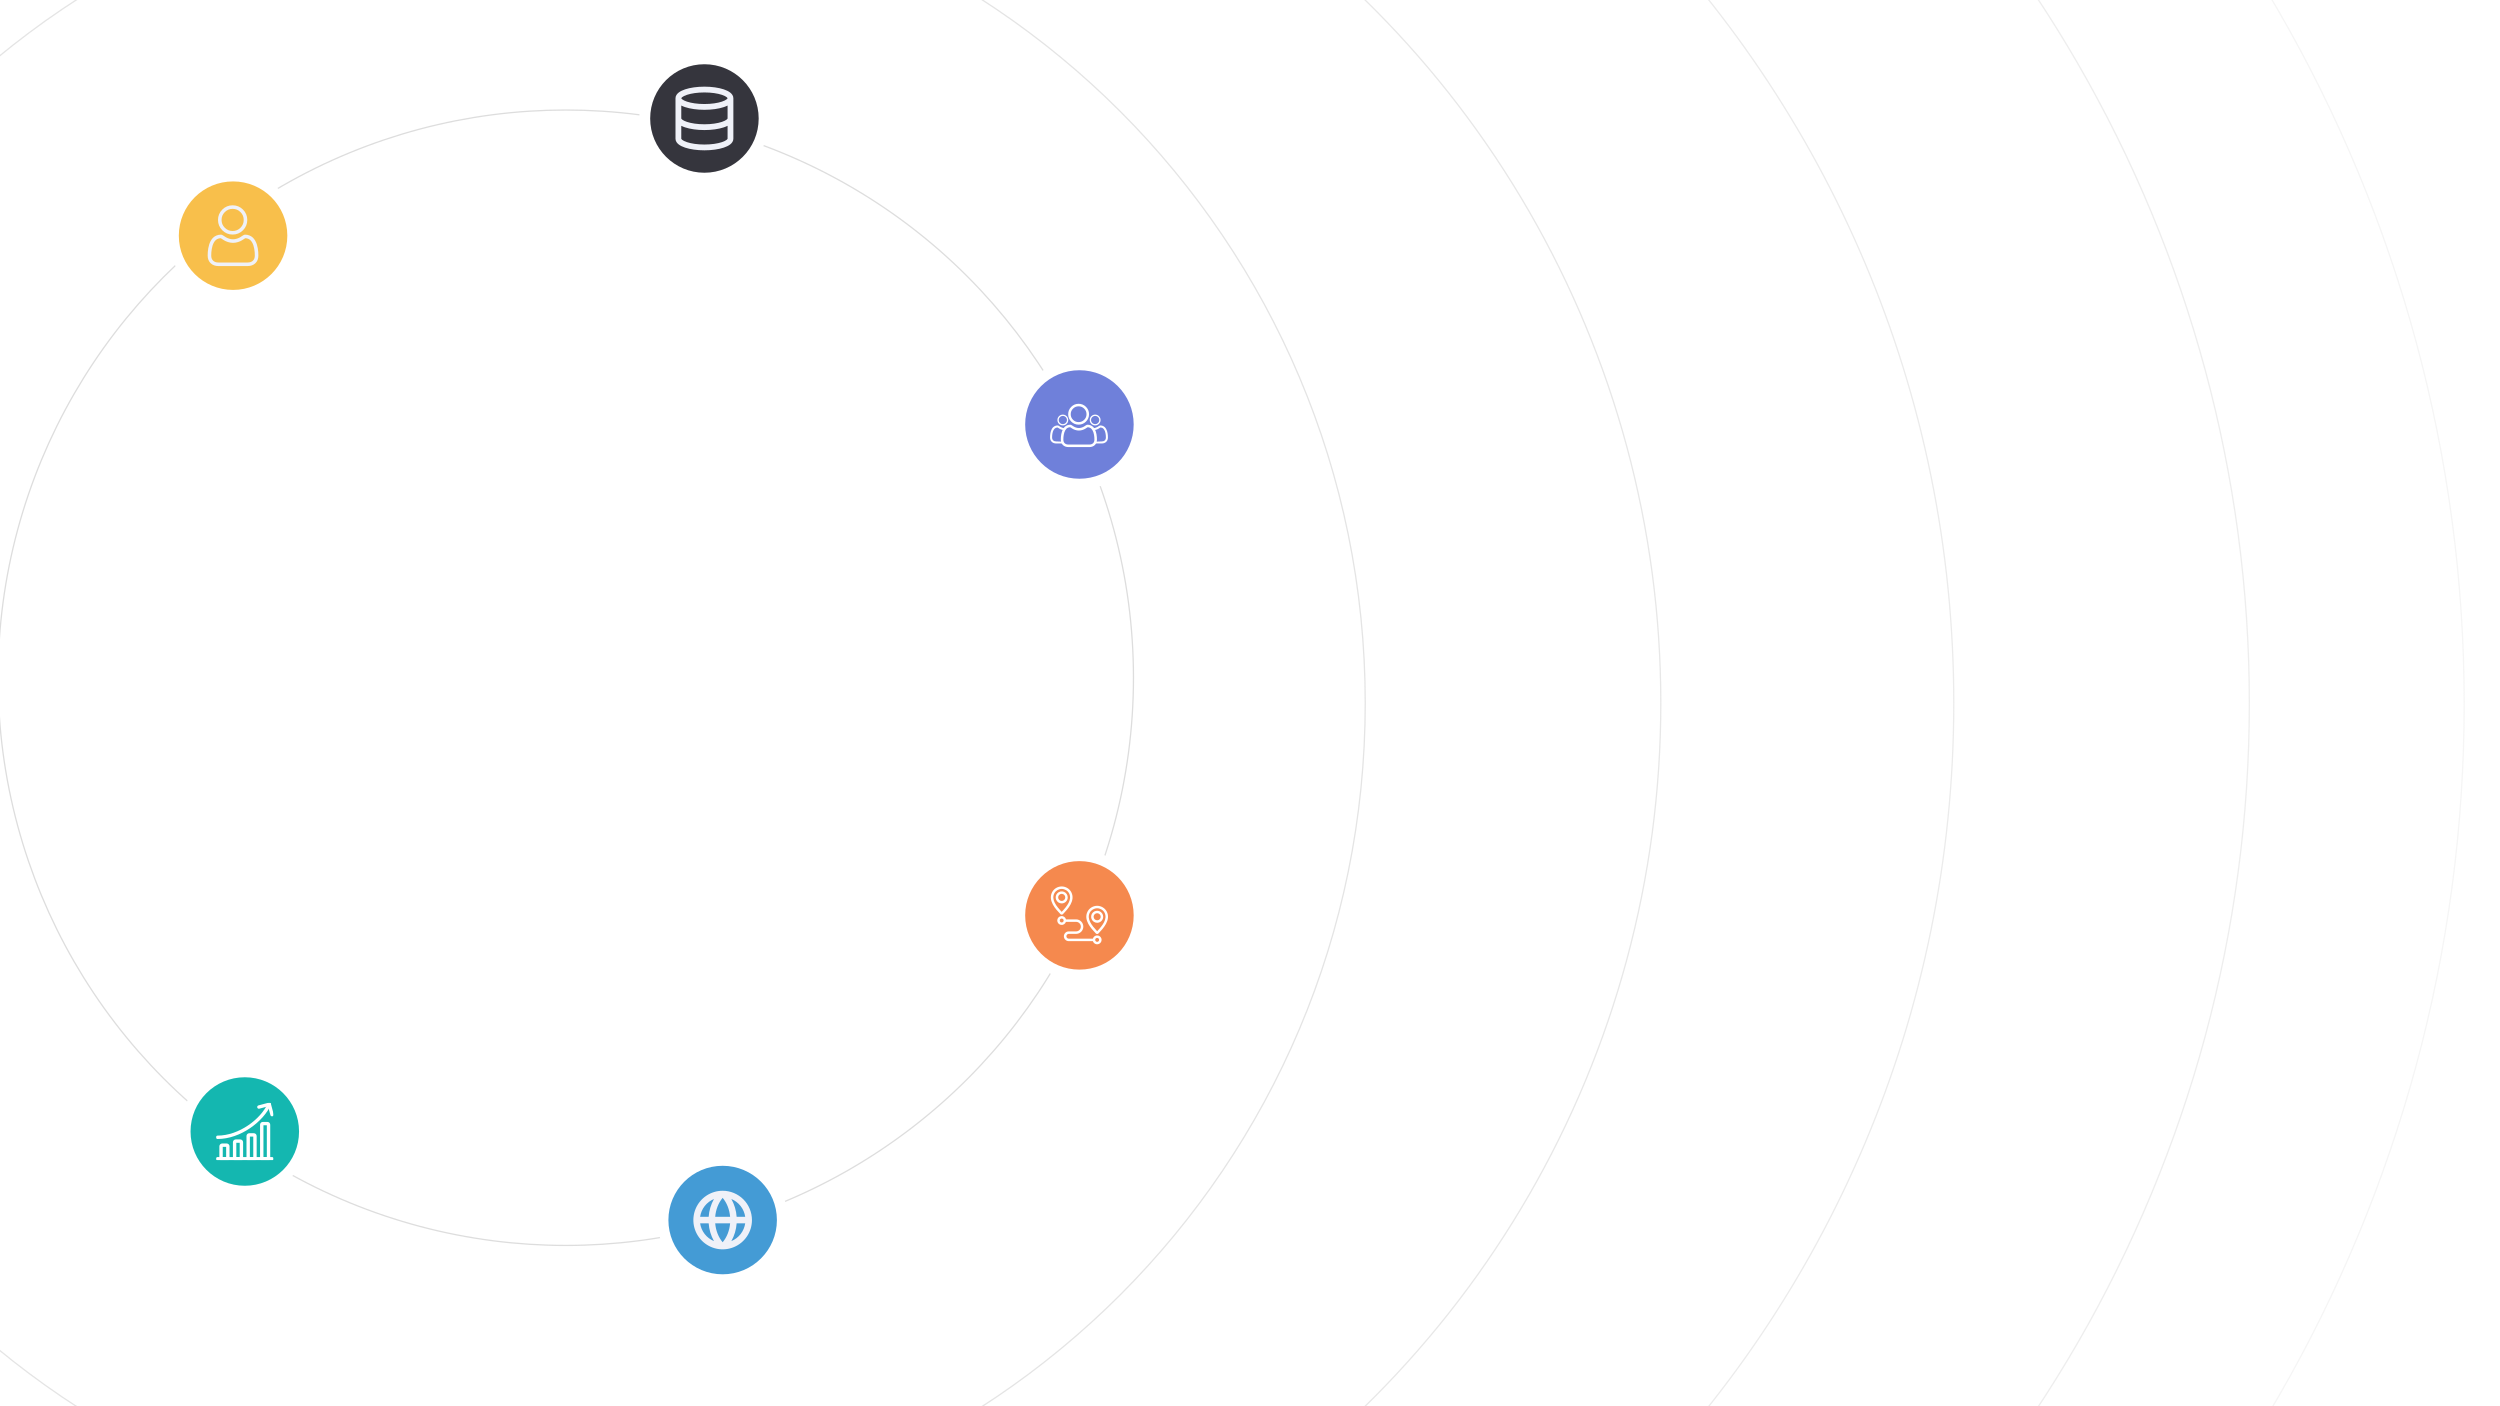 <svg width="1920" height="1080" viewBox="0 0 1920 1080" fill="none" xmlns="http://www.w3.org/2000/svg">
<g clip-path="url(#clip0_3792_2274)">
<rect width="1920" height="1080" fill="white"/>
<circle cx="434.5" cy="520.5" r="436" stroke="#DDDDDD"/>
<path d="M1048.5 540C1048.5 894.843 761.066 1182.5 406.5 1182.5C51.934 1182.5 -235.5 894.843 -235.5 540C-235.5 185.157 51.934 -102.5 406.5 -102.5C761.066 -102.5 1048.5 185.157 1048.5 540Z" stroke="#DDDDDD" stroke-opacity="0.8"/>
<circle cx="520" cy="540" r="755.5" stroke="#DDDDDD" stroke-opacity="0.7"/>
<path d="M1500.5 540C1500.5 1019.66 1111.88 1408.5 632.5 1408.5C153.117 1408.5 -235.5 1019.66 -235.5 540C-235.5 60.34 153.117 -328.5 632.5 -328.5C1111.88 -328.5 1500.5 60.34 1500.5 540Z" stroke="#DDDDDD" stroke-opacity="0.6"/>
<circle cx="746" cy="540" r="981.5" stroke="#DDDDDD" stroke-opacity="0.5"/>
<circle cx="828.5" cy="540.5" r="1064" stroke="#DDDDDD" stroke-opacity="0.3"/>
<g filter="url(#filter0_d_3792_2274)">
<circle cx="188" cy="869" r="50" fill="white"/>
<circle cx="188" cy="869" r="41.667" fill="#14B7B0"/>
<g clip-path="url(#clip1_3792_2274)">
<mask id="mask0_3792_2274" style="mask-type:luminance" maskUnits="userSpaceOnUse" x="165" y="846" width="46" height="46">
<path d="M165.778 846.778H210.222V891.222H165.778V846.778Z" fill="white"/>
</mask>
<g mask="url(#mask0_3792_2274)">
<path d="M167.079 889.92H208.919" stroke="white" stroke-width="2.604" stroke-miterlimit="10" stroke-linecap="round" stroke-linejoin="round"/>
<path d="M174.111 879.503H170.639C170.159 879.503 169.771 879.892 169.771 880.372V889.92H174.979V880.372C174.979 879.892 174.59 879.503 174.111 879.503Z" stroke="white" stroke-width="2.604" stroke-miterlimit="10" stroke-linecap="round" stroke-linejoin="round"/>
<path d="M184.527 876.378H181.055C180.576 876.378 180.187 876.767 180.187 877.247V889.92H185.395V877.247C185.395 876.767 185.007 876.378 184.527 876.378Z" stroke="white" stroke-width="2.604" stroke-miterlimit="10" stroke-linecap="round" stroke-linejoin="round"/>
<path d="M194.944 871.604H191.472C190.992 871.604 190.604 871.993 190.604 872.472V889.92H195.812V872.472C195.812 871.993 195.423 871.604 194.944 871.604Z" stroke="white" stroke-width="2.604" stroke-miterlimit="10" stroke-linecap="round" stroke-linejoin="round"/>
<path d="M205.361 862.924H201.889C201.409 862.924 201.021 863.312 201.021 863.792V889.92H206.229V863.792C206.229 863.312 205.84 862.924 205.361 862.924Z" stroke="white" stroke-width="2.604" stroke-miterlimit="10" stroke-linecap="round" stroke-linejoin="round"/>
<path d="M167.08 873.453C184.182 873.453 201.285 860.378 206.788 848.08" stroke="white" stroke-width="2.604" stroke-miterlimit="10" stroke-linecap="round" stroke-linejoin="round"/>
<path d="M198.83 850.212L206.787 848.079L208.92 856.037" stroke="white" stroke-width="2.604" stroke-miterlimit="10" stroke-linecap="round" stroke-linejoin="round"/>
</g>
</g>
</g>
<g filter="url(#filter1_d_3792_2274)">
<circle cx="179" cy="181" r="50" fill="white"/>
<circle cx="179" cy="181" r="41.667" fill="#F8BF4B"/>
</g>
<g clip-path="url(#clip2_3792_2274)">
<path d="M178.667 180.146C181.756 180.146 184.429 179.039 186.615 176.853C188.799 174.668 189.907 171.995 189.907 168.906C189.907 165.818 188.8 163.145 186.614 160.959C184.429 158.774 181.755 157.667 178.667 157.667C175.579 157.667 172.905 158.774 170.72 160.959C168.535 163.144 167.427 165.818 167.427 168.906C167.427 171.995 168.535 174.668 170.72 176.854C172.906 179.038 175.58 180.146 178.667 180.146ZM172.654 162.893C174.331 161.216 176.298 160.401 178.667 160.401C181.037 160.401 183.004 161.216 184.681 162.893C186.357 164.57 187.173 166.537 187.173 168.906C187.173 171.276 186.357 173.243 184.681 174.92C183.004 176.596 181.037 177.411 178.667 177.411C176.298 177.411 174.332 176.596 172.654 174.92C170.977 173.243 170.162 171.276 170.162 168.906C170.162 166.537 170.977 164.57 172.654 162.893Z" fill="#EFF1F8"/>
<path d="M198.334 193.551C198.271 192.642 198.144 191.65 197.956 190.602C197.767 189.547 197.523 188.549 197.231 187.638C196.929 186.695 196.519 185.764 196.012 184.873C195.486 183.947 194.868 183.141 194.174 182.478C193.449 181.784 192.561 181.226 191.534 180.819C190.511 180.414 189.377 180.209 188.164 180.209C187.688 180.209 187.227 180.404 186.337 180.984C185.79 181.341 185.149 181.754 184.434 182.21C183.823 182.6 182.995 182.965 181.972 183.295C180.974 183.618 179.961 183.782 178.96 183.782C177.961 183.782 176.947 183.618 175.949 183.295C174.927 182.965 174.098 182.6 173.488 182.211C172.78 181.758 172.139 181.345 171.583 180.983C170.694 180.404 170.233 180.208 169.757 180.208C168.544 180.208 167.41 180.414 166.387 180.819C165.361 181.225 164.473 181.783 163.747 182.478C163.053 183.142 162.435 183.947 161.91 184.873C161.403 185.764 160.993 186.695 160.691 187.638C160.399 188.55 160.155 189.547 159.966 190.602C159.778 191.648 159.651 192.641 159.588 193.552C159.526 194.443 159.495 195.371 159.495 196.308C159.495 198.744 160.269 200.716 161.796 202.17C163.304 203.606 165.299 204.333 167.727 204.333H190.197C192.623 204.333 194.618 203.606 196.127 202.17C197.654 200.717 198.429 198.744 198.429 196.307C198.428 195.367 198.397 194.44 198.334 193.551ZM194.241 200.189C193.245 201.137 191.922 201.599 190.196 201.599H167.727C166.001 201.599 164.678 201.137 163.682 200.189C162.704 199.259 162.229 197.989 162.229 196.308C162.229 195.433 162.258 194.57 162.316 193.741C162.372 192.928 162.487 192.035 162.658 191.085C162.826 190.148 163.04 189.268 163.295 188.472C163.54 187.708 163.874 186.952 164.287 186.223C164.682 185.529 165.136 184.933 165.638 184.454C166.107 184.005 166.698 183.637 167.394 183.362C168.038 183.107 168.762 182.967 169.548 182.946C169.643 182.997 169.814 183.094 170.09 183.274C170.652 183.641 171.3 184.059 172.017 184.516C172.824 185.031 173.865 185.496 175.108 185.897C176.378 186.308 177.674 186.517 178.961 186.517C180.247 186.517 181.543 186.308 182.813 185.898C184.057 185.496 185.097 185.031 185.906 184.515C186.639 184.047 187.269 183.641 187.831 183.274C188.107 183.095 188.278 182.997 188.374 182.946C189.16 182.967 189.884 183.107 190.528 183.362C191.224 183.637 191.815 184.005 192.284 184.454C192.785 184.933 193.24 185.529 193.634 186.224C194.048 186.952 194.382 187.708 194.627 188.471C194.882 189.269 195.097 190.148 195.265 191.085C195.435 192.036 195.55 192.93 195.606 193.741V193.742C195.664 194.568 195.694 195.431 195.694 196.308C195.694 197.989 195.219 199.259 194.241 200.189Z" fill="#EFF1F8"/>
</g>
<g filter="url(#filter2_d_3792_2274)">
<circle cx="829" cy="326" r="50" fill="white"/>
<circle cx="829" cy="326" r="41.667" fill="#6F80DA"/>
</g>
<g filter="url(#filter3_d_3792_2274)">
<circle cx="541" cy="91" r="50" fill="white"/>
<circle cx="541" cy="91" r="41.667" fill="#35353D"/>
</g>
<path d="M523.222 75.444C523.222 75.44 523.215 75.402 523.3 75.264C523.395 75.109 523.589 74.878 523.946 74.596C524.68 74.018 525.88 73.398 527.56 72.84C530.898 71.724 535.649 71 541 71C546.351 71 551.102 71.727 554.44 72.838C556.12 73.398 557.32 74.016 558.053 74.593C558.413 74.878 558.604 75.109 558.698 75.264C558.786 75.404 558.778 75.442 558.778 75.444C558.778 75.451 558.784 75.489 558.7 75.624C558.604 75.78 558.411 76.011 558.053 76.293C557.32 76.871 556.12 77.491 554.44 78.049C551.102 79.164 546.351 79.889 541 79.889C535.649 79.889 530.898 79.162 527.56 78.051C525.88 77.491 524.68 76.873 523.946 76.296C523.695 76.11 523.477 75.883 523.302 75.624C523.215 75.491 523.222 75.451 523.222 75.444ZM558.778 81.06V91C558.778 91.002 558.778 91.013 558.771 91.033C558.753 91.085 558.73 91.134 558.7 91.18C558.604 91.335 558.411 91.567 558.053 91.849C557.32 92.427 556.12 93.047 554.44 93.604C551.102 94.718 546.351 95.444 541 95.444C535.649 95.444 530.898 94.718 527.56 93.607C525.88 93.047 524.68 92.429 523.946 91.851C523.695 91.666 523.477 91.439 523.302 91.18C523.272 91.134 523.247 91.085 523.229 91.033C523.225 91.023 523.223 91.011 523.222 91V81.06C524.168 81.534 525.149 81.938 526.155 82.267C530.055 83.567 535.304 84.333 541 84.333C546.695 84.333 551.944 83.567 555.844 82.267C556.851 81.938 557.831 81.535 558.778 81.06ZM558.778 96.615V106.556L558.771 106.589C558.753 106.641 558.73 106.69 558.7 106.736C558.604 106.891 558.411 107.122 558.053 107.404C557.32 107.982 556.12 108.602 554.44 109.16C551.102 110.273 546.351 111 541 111C535.649 111 530.898 110.273 527.56 109.162C525.88 108.602 524.68 107.984 523.946 107.407C523.695 107.221 523.477 106.994 523.302 106.736C523.272 106.69 523.247 106.641 523.229 106.589L523.222 106.556V96.615C524.168 97.091 525.149 97.494 526.155 97.822C530.055 99.122 535.304 99.889 541 99.889C546.695 99.889 551.944 99.122 555.844 97.822C556.851 97.494 557.831 97.091 558.778 96.615ZM518.778 106.556C518.778 108.449 519.931 109.898 521.195 110.896C522.486 111.913 524.218 112.731 526.155 113.378C530.055 114.678 535.304 115.444 541 115.444C546.695 115.444 551.944 114.678 555.844 113.378C557.784 112.733 559.513 111.911 560.804 110.896C562.071 109.898 563.222 108.449 563.222 106.556V75.444C563.222 73.551 562.069 72.102 560.804 71.104C559.513 70.087 557.782 69.269 555.844 68.622C551.944 67.322 546.695 66.555 541 66.555C535.304 66.555 530.055 67.322 526.155 68.622C524.215 69.267 522.486 70.089 521.195 71.104C519.929 72.102 518.778 73.551 518.778 75.444V106.556Z" fill="#EFF1F8"/>
<g filter="url(#filter4_d_3792_2274)">
<circle cx="829" cy="703" r="50" fill="white"/>
<circle cx="829" cy="703" r="41.667" fill="#F5894E"/>
</g>
<g clip-path="url(#clip3_3792_2274)">
<path d="M814.323 701.961C814.447 702.083 814.817 702.447 815.379 702.447H815.395C815.956 702.447 816.327 702.083 816.45 701.961L816.472 701.939C819.866 698.372 826.184 691.732 822.716 685.133L822.712 685.126C821.3 682.491 818.499 680.825 815.401 680.778H815.387H815.372C812.275 680.825 809.473 682.491 808.057 685.133C804.589 691.732 810.907 698.372 814.301 701.939L814.323 701.961ZM809.744 686.028C810.827 684.008 812.988 682.729 815.387 682.688C817.784 682.729 819.944 684.007 821.027 686.024C823.574 690.877 819.528 695.923 815.387 700.308C811.245 695.922 807.197 690.875 809.744 686.028Z" fill="white"/>
<path d="M820.014 689.204C820.014 688.289 819.743 687.394 819.235 686.633C818.726 685.872 818.003 685.279 817.158 684.929C816.312 684.579 815.382 684.487 814.484 684.666C813.587 684.844 812.762 685.285 812.115 685.932C811.468 686.579 811.027 687.404 810.849 688.301C810.67 689.199 810.762 690.129 811.112 690.975C811.462 691.82 812.055 692.543 812.816 693.052C813.577 693.56 814.472 693.831 815.387 693.831C816.614 693.83 817.79 693.342 818.658 692.474C819.525 691.607 820.013 690.431 820.014 689.204ZM812.669 689.204C812.669 688.666 812.829 688.141 813.127 687.694C813.426 687.247 813.851 686.899 814.347 686.693C814.844 686.487 815.39 686.434 815.917 686.538C816.445 686.643 816.929 686.902 817.309 687.282C817.689 687.662 817.948 688.147 818.053 688.674C818.157 689.201 818.104 689.747 817.898 690.244C817.692 690.741 817.344 691.165 816.897 691.464C816.45 691.762 815.925 691.922 815.387 691.922C814.667 691.921 813.976 691.634 813.466 691.125C812.957 690.615 812.67 689.924 812.669 689.204Z" fill="white"/>
<path d="M841.55 716.828C841.674 716.95 842.044 717.314 842.606 717.314H842.622C843.183 717.314 843.554 716.95 843.677 716.828L843.699 716.806C847.093 713.238 853.411 706.598 849.943 699.999L849.939 699.992C848.527 697.358 845.726 695.692 842.628 695.645H842.614H842.599C839.502 695.692 836.7 697.358 835.285 699.999C831.816 706.598 838.134 713.238 841.529 716.806L841.55 716.828ZM836.971 700.895C838.054 698.875 840.215 697.596 842.614 697.555C845.011 697.596 847.171 698.874 848.254 700.891C850.801 705.744 846.755 710.79 842.614 715.175C838.472 710.789 834.424 705.742 836.971 700.895Z" fill="white"/>
<path d="M847.241 704.072C847.241 703.156 846.97 702.262 846.461 701.501C845.953 700.74 845.23 700.147 844.384 699.796C843.539 699.446 842.609 699.355 841.711 699.533C840.813 699.712 839.989 700.152 839.342 700.8C838.694 701.447 838.254 702.271 838.075 703.169C837.897 704.067 837.988 704.997 838.339 705.842C838.689 706.688 839.282 707.411 840.043 707.919C840.804 708.428 841.699 708.699 842.614 708.699C843.841 708.698 845.017 708.21 845.884 707.342C846.752 706.475 847.24 705.298 847.241 704.072ZM839.896 704.072C839.896 703.534 840.055 703.009 840.354 702.562C840.653 702.115 841.077 701.766 841.574 701.561C842.07 701.355 842.617 701.301 843.144 701.406C843.671 701.511 844.155 701.77 844.535 702.15C844.916 702.53 845.174 703.014 845.279 703.541C845.384 704.069 845.33 704.615 845.125 705.112C844.919 705.608 844.571 706.033 844.124 706.331C843.677 706.63 843.151 706.789 842.614 706.789C841.893 706.788 841.202 706.502 840.693 705.992C840.183 705.483 839.897 704.792 839.896 704.072Z" fill="white"/>
<path d="M845.763 720.512C845.493 719.857 845.024 719.302 844.424 718.925C843.823 718.549 843.12 718.369 842.412 718.411C841.704 718.453 841.027 718.715 840.475 719.161C839.924 719.606 839.525 720.213 839.334 720.896H820.804C820.319 720.893 819.855 720.697 819.513 720.353C819.171 720.009 818.979 719.543 818.979 719.058C818.979 718.572 819.171 718.107 819.513 717.762C819.855 717.418 820.319 717.223 820.804 717.219H826.412C827.89 717.219 829.307 716.632 830.351 715.588C831.396 714.543 831.983 713.126 831.983 711.648C831.983 710.171 831.396 708.753 830.351 707.709C829.307 706.664 827.89 706.077 826.412 706.077H818.681C818.473 705.282 817.985 704.589 817.306 704.125C816.628 703.662 815.806 703.458 814.989 703.552C814.173 703.646 813.418 704.031 812.863 704.637C812.308 705.242 811.99 706.028 811.968 706.849C811.946 707.671 812.22 708.472 812.741 709.107C813.263 709.743 813.995 710.168 814.805 710.307C815.615 710.445 816.448 710.286 817.15 709.86C817.852 709.434 818.377 708.769 818.629 707.987H826.412C826.894 707.984 827.372 708.077 827.819 708.26C828.265 708.443 828.671 708.712 829.013 709.053C829.355 709.393 829.626 709.797 829.811 710.243C829.996 710.688 830.092 711.166 830.092 711.648C830.092 712.131 829.996 712.608 829.811 713.054C829.626 713.499 829.355 713.903 829.013 714.244C828.671 714.584 828.265 714.853 827.819 715.036C827.372 715.219 826.894 715.312 826.412 715.31H820.804C819.81 715.31 818.857 715.705 818.154 716.407C817.451 717.11 817.057 718.064 817.057 719.058C817.057 720.052 817.451 721.005 818.154 721.708C818.857 722.411 819.81 722.805 820.804 722.805H839.354C839.386 722.909 839.422 723.012 839.464 723.114C839.812 723.945 840.475 724.605 841.307 724.949C842.14 725.293 843.076 725.293 843.908 724.949C844.741 724.605 845.404 723.945 845.752 723.113C846.099 722.282 846.103 721.347 845.763 720.512V720.512ZM815.959 708.33C815.685 708.443 815.384 708.473 815.093 708.414C814.803 708.356 814.536 708.214 814.327 708.004C814.117 707.794 813.975 707.527 813.918 707.237C813.86 706.946 813.89 706.645 814.004 706.371C814.117 706.098 814.309 705.864 814.556 705.699C814.802 705.535 815.092 705.448 815.388 705.448C815.685 705.448 815.974 705.536 816.22 705.701C816.466 705.866 816.658 706.1 816.771 706.374C816.922 706.741 816.922 707.153 816.769 707.52C816.617 707.887 816.326 708.178 815.959 708.33ZM843.185 723.198C842.911 723.311 842.61 723.34 842.32 723.282C842.029 723.224 841.763 723.081 841.553 722.871C841.344 722.661 841.202 722.394 841.144 722.104C841.087 721.813 841.117 721.512 841.23 721.239C841.344 720.965 841.536 720.731 841.783 720.567C842.029 720.403 842.319 720.315 842.615 720.315C842.911 720.316 843.201 720.404 843.447 720.569C843.693 720.734 843.885 720.968 843.998 721.241C844.074 721.423 844.114 721.618 844.114 721.815C844.115 722.012 844.076 722.207 844 722.389C843.925 722.571 843.814 722.736 843.674 722.875C843.534 723.014 843.368 723.123 843.185 723.198Z" fill="white"/>
</g>
<g filter="url(#filter5_d_3792_2274)">
<circle cx="555" cy="937" r="50" fill="white"/>
<circle cx="555" cy="937" r="41.667" fill="#449BD5"/>
</g>
<path d="M555 914.5C550.55 914.5 546.2 915.82 542.5 918.292C538.8 920.764 535.916 924.278 534.213 928.39C532.51 932.501 532.064 937.025 532.932 941.39C533.801 945.754 535.943 949.763 539.09 952.91C542.237 956.057 546.246 958.199 550.61 959.068C554.975 959.936 559.499 959.49 563.61 957.787C567.722 956.084 571.236 953.2 573.708 949.5C576.18 945.8 577.5 941.45 577.5 937C577.493 931.035 575.121 925.316 570.903 921.097C566.684 916.879 560.965 914.507 555 914.5ZM572.319 934.5H565.742C565.419 929.697 564.031 925.026 561.677 920.827C564.482 921.99 566.938 923.862 568.803 926.259C570.668 928.655 571.88 931.495 572.319 934.5ZM549.273 939.5H560.731C560.263 945.06 558.231 950.221 555.004 954.052C551.763 950.221 549.742 945.06 549.273 939.5ZM549.273 934.5C549.742 928.94 551.763 923.779 555 919.948C558.238 923.779 560.258 928.94 560.727 934.5H549.273ZM548.333 920.827C545.976 925.025 544.584 929.696 544.258 934.5H537.681C538.121 931.494 539.334 928.653 541.201 926.257C543.069 923.86 545.526 921.989 548.333 920.827ZM537.681 939.5H544.258C544.584 944.304 545.976 948.975 548.333 953.173C545.526 952.011 543.069 950.14 541.201 947.743C539.334 945.347 538.121 942.506 537.681 939.5ZM561.677 953.173C564.031 948.974 565.419 944.303 565.742 939.5H572.319C571.88 942.505 570.668 945.345 568.803 947.741C566.938 950.138 564.482 952.01 561.677 953.173Z" fill="#EFF1F8"/>
<path d="M828.374 326.127C830.574 326.127 832.479 325.338 834.036 323.78C835.593 322.224 836.382 320.319 836.382 318.118C836.382 315.918 835.593 314.013 834.036 312.456C832.479 310.9 830.574 310.11 828.374 310.11C826.173 310.11 824.268 310.9 822.711 312.456C821.155 314.013 820.365 315.918 820.365 318.118C820.365 320.319 821.155 322.224 822.711 323.781C824.269 325.337 826.174 326.127 828.374 326.127ZM824.089 313.834C825.284 312.639 826.685 312.059 828.374 312.059C830.062 312.059 831.463 312.639 832.658 313.834C833.853 315.029 834.434 316.43 834.434 318.118C834.434 319.807 833.853 321.208 832.658 322.403C831.463 323.598 830.062 324.178 828.374 324.178C826.686 324.178 825.284 323.597 824.089 322.403C822.895 321.208 822.314 319.807 822.314 318.118C822.314 316.43 822.895 315.029 824.089 313.834Z" fill="white"/>
<path d="M841.079 326.735C842.221 326.735 843.21 326.325 844.018 325.517C844.825 324.709 845.235 323.721 845.235 322.579C845.235 321.437 844.826 320.448 844.018 319.64C843.209 318.832 842.221 318.423 841.079 318.423C839.937 318.423 838.948 318.832 838.14 319.64C837.333 320.448 836.923 321.437 836.923 322.579C836.923 323.721 837.333 324.709 838.14 325.517C838.949 326.325 839.937 326.735 841.079 326.735ZM838.856 320.355C839.476 319.735 840.203 319.434 841.079 319.434C841.955 319.434 842.683 319.735 843.303 320.355C843.923 320.975 844.224 321.703 844.224 322.579C844.224 323.455 843.923 324.182 843.303 324.802C842.683 325.422 841.955 325.724 841.079 325.724C840.203 325.724 839.476 325.422 838.856 324.802C838.236 324.182 837.934 323.455 837.934 322.579C837.934 321.703 838.236 320.975 838.856 320.355Z" fill="white"/>
<path d="M816.252 326.735C815.11 326.735 814.121 326.325 813.313 325.517C812.505 324.709 812.095 323.721 812.095 322.579C812.095 321.437 812.505 320.448 813.313 319.64C814.121 318.832 815.11 318.423 816.252 318.423C817.394 318.423 818.382 318.832 819.19 319.64C819.998 320.448 820.408 321.437 820.408 322.579C820.408 323.721 819.998 324.709 819.19 325.517C818.382 326.325 817.393 326.735 816.252 326.735ZM818.475 320.355C817.855 319.735 817.128 319.434 816.252 319.434C815.375 319.434 814.648 319.735 814.028 320.355C813.408 320.975 813.107 321.703 813.107 322.579C813.107 323.455 813.408 324.182 814.028 324.802C814.648 325.422 815.375 325.724 816.252 325.724C817.128 325.724 817.855 325.422 818.475 324.802C819.095 324.182 819.397 323.455 819.397 322.579C819.397 321.703 819.095 320.975 818.475 320.355Z" fill="white"/>
<path d="M842.386 335.677C842.341 335.03 842.25 334.323 842.117 333.577C841.982 332.825 841.808 332.114 841.6 331.464C841.385 330.793 841.093 330.13 840.732 329.494C840.357 328.835 839.916 328.26 839.422 327.788C838.906 327.293 838.273 326.896 837.541 326.606C836.812 326.317 836.004 326.171 835.14 326.171C834.801 326.171 834.472 326.311 833.838 326.723C833.448 326.978 832.992 327.272 832.483 327.597C832.047 327.875 831.457 328.135 830.728 328.37C830.017 328.6 829.295 328.717 828.582 328.717C827.87 328.717 827.148 328.6 826.437 328.37C825.709 328.135 825.118 327.875 824.683 327.598C824.179 327.275 823.722 326.981 823.326 326.723C822.693 326.31 822.365 326.171 822.025 326.171C821.161 326.171 820.353 326.317 819.624 326.606C818.893 326.896 818.26 327.293 817.743 327.788C817.249 328.261 816.808 328.835 816.434 329.494C816.073 330.13 815.781 330.792 815.566 331.464C815.358 332.114 815.184 332.825 815.049 333.577C814.915 334.322 814.825 335.029 814.78 335.678C814.736 336.313 814.713 336.974 814.713 337.642C814.713 339.377 815.265 340.782 816.353 341.819C817.428 342.841 818.849 343.36 820.579 343.36H836.588C838.317 343.36 839.739 342.841 840.813 341.819C841.902 340.783 842.453 339.377 842.453 337.641C842.453 336.971 842.431 336.311 842.386 335.677ZM839.47 340.407C838.76 341.083 837.817 341.411 836.588 341.411H820.579C819.349 341.411 818.406 341.083 817.697 340.407C817 339.744 816.662 338.839 816.662 337.642C816.662 337.019 816.682 336.403 816.723 335.813C816.764 335.233 816.845 334.597 816.967 333.921C817.087 333.253 817.24 332.626 817.421 332.059C817.596 331.514 817.833 330.976 818.128 330.457C818.409 329.962 818.733 329.538 819.09 329.196C819.424 328.876 819.845 328.614 820.342 328.418C820.8 328.236 821.316 328.137 821.876 328.122C821.944 328.158 822.066 328.227 822.263 328.355C822.663 328.616 823.125 328.914 823.635 329.24C824.211 329.607 824.952 329.938 825.837 330.224C826.743 330.517 827.666 330.666 828.583 330.666C829.499 330.666 830.423 330.517 831.328 330.224C832.214 329.938 832.955 329.607 833.531 329.24C834.053 328.906 834.502 328.617 834.903 328.355C835.099 328.227 835.221 328.158 835.289 328.122C835.849 328.137 836.365 328.236 836.824 328.418C837.32 328.614 837.741 328.876 838.075 329.196C838.432 329.537 838.756 329.962 839.037 330.457C839.333 330.976 839.57 331.515 839.744 332.058C839.926 332.627 840.079 333.253 840.199 333.92C840.32 334.598 840.402 335.235 840.443 335.813V335.814C840.484 336.402 840.505 337.017 840.505 337.642C840.505 338.84 840.166 339.744 839.47 340.407Z" fill="white"/>
<path d="M850.615 332.704C850.723 333.305 850.796 333.875 850.832 334.397C850.868 334.907 850.886 335.44 850.886 335.98C850.886 337.379 850.442 338.512 849.564 339.347C848.698 340.171 847.552 340.589 846.159 340.589H841.079V339.204L846.159 339.018C847.149 339.018 847.909 338.754 848.482 338.209C849.043 337.675 849.316 336.946 849.316 335.98C849.316 335.477 849.299 334.981 849.265 334.506C849.233 334.04 849.167 333.527 849.069 332.981C848.973 332.443 848.849 331.938 848.703 331.48C848.563 331.042 848.371 330.607 848.133 330.189C847.906 329.79 847.645 329.448 847.357 329.173C847.088 328.915 846.749 328.704 846.349 328.546C845.979 328.399 845.563 328.319 845.112 328.307C845.057 328.336 844.959 328.392 844.8 328.495C844.477 328.706 844.116 328.939 843.695 329.208C843.23 329.504 842.633 329.771 841.919 330.002C841.189 330.238 840.445 330.357 839.706 330.357L839.706 328.787C840.281 328.787 840.862 328.693 841.436 328.507C842.023 328.318 842.499 328.108 842.85 327.884C843.26 327.622 843.628 327.385 843.942 327.18C844.453 326.847 844.718 326.735 844.992 326.735C845.688 326.735 846.339 326.853 846.927 327.085C847.517 327.319 848.027 327.639 848.443 328.038C848.841 328.419 849.196 328.882 849.498 329.413C849.79 329.925 850.025 330.46 850.198 331.001C850.366 331.525 850.506 332.098 850.615 332.704Z" fill="white"/>
<path d="M806.716 332.704C806.608 333.305 806.535 333.875 806.499 334.397C806.463 334.907 806.445 335.44 806.444 335.98C806.444 337.379 806.889 338.512 807.766 339.347C808.632 340.171 809.778 340.589 811.172 340.589H816.251V339.204L811.172 339.018C810.181 339.018 809.421 338.754 808.849 338.209C808.288 337.675 808.015 336.946 808.015 335.98C808.015 335.477 808.032 334.981 808.065 334.506C808.097 334.04 808.164 333.527 808.261 332.981C808.358 332.443 808.481 331.938 808.628 331.48C808.768 331.042 808.96 330.607 809.198 330.189C809.424 329.79 809.685 329.448 809.973 329.173C810.242 328.915 810.582 328.704 810.982 328.546C811.352 328.399 811.767 328.319 812.219 328.307C812.274 328.336 812.372 328.392 812.53 328.495C812.853 328.706 813.215 328.939 813.636 329.208C814.1 329.504 814.697 329.771 815.412 330.002C816.141 330.238 816.886 330.357 817.624 330.357L817.625 328.787C817.05 328.787 816.468 328.693 815.895 328.507C815.308 328.318 814.832 328.108 814.481 327.884C814.07 327.622 813.703 327.385 813.388 327.18C812.877 326.847 812.613 326.735 812.339 326.735C811.642 326.735 810.991 326.853 810.404 327.085C809.814 327.319 809.304 327.639 808.887 328.038C808.489 328.419 808.134 328.882 807.832 329.413C807.541 329.925 807.306 330.46 807.132 331.001C806.965 331.525 806.824 332.098 806.716 332.704Z" fill="white"/>
</g>
<defs>
<filter id="filter0_d_3792_2274" x="118" y="799" width="140" height="140" filterUnits="userSpaceOnUse" color-interpolation-filters="sRGB">
<feFlood flood-opacity="0" result="BackgroundImageFix"/>
<feColorMatrix in="SourceAlpha" type="matrix" values="0 0 0 0 0 0 0 0 0 0 0 0 0 0 0 0 0 0 127 0" result="hardAlpha"/>
<feOffset/>
<feGaussianBlur stdDeviation="10"/>
<feComposite in2="hardAlpha" operator="out"/>
<feColorMatrix type="matrix" values="0 0 0 0 0 0 0 0 0 0 0 0 0 0 0 0 0 0 0.15 0"/>
<feBlend mode="normal" in2="BackgroundImageFix" result="effect1_dropShadow_3792_2274"/>
<feBlend mode="normal" in="SourceGraphic" in2="effect1_dropShadow_3792_2274" result="shape"/>
</filter>
<filter id="filter1_d_3792_2274" x="109" y="111" width="140" height="140" filterUnits="userSpaceOnUse" color-interpolation-filters="sRGB">
<feFlood flood-opacity="0" result="BackgroundImageFix"/>
<feColorMatrix in="SourceAlpha" type="matrix" values="0 0 0 0 0 0 0 0 0 0 0 0 0 0 0 0 0 0 127 0" result="hardAlpha"/>
<feOffset/>
<feGaussianBlur stdDeviation="10"/>
<feComposite in2="hardAlpha" operator="out"/>
<feColorMatrix type="matrix" values="0 0 0 0 0 0 0 0 0 0 0 0 0 0 0 0 0 0 0.1 0"/>
<feBlend mode="normal" in2="BackgroundImageFix" result="effect1_dropShadow_3792_2274"/>
<feBlend mode="normal" in="SourceGraphic" in2="effect1_dropShadow_3792_2274" result="shape"/>
</filter>
<filter id="filter2_d_3792_2274" x="759" y="256" width="140" height="140" filterUnits="userSpaceOnUse" color-interpolation-filters="sRGB">
<feFlood flood-opacity="0" result="BackgroundImageFix"/>
<feColorMatrix in="SourceAlpha" type="matrix" values="0 0 0 0 0 0 0 0 0 0 0 0 0 0 0 0 0 0 127 0" result="hardAlpha"/>
<feOffset/>
<feGaussianBlur stdDeviation="10"/>
<feComposite in2="hardAlpha" operator="out"/>
<feColorMatrix type="matrix" values="0 0 0 0 0 0 0 0 0 0 0 0 0 0 0 0 0 0 0.15 0"/>
<feBlend mode="normal" in2="BackgroundImageFix" result="effect1_dropShadow_3792_2274"/>
<feBlend mode="normal" in="SourceGraphic" in2="effect1_dropShadow_3792_2274" result="shape"/>
</filter>
<filter id="filter3_d_3792_2274" x="471" y="21" width="140" height="140" filterUnits="userSpaceOnUse" color-interpolation-filters="sRGB">
<feFlood flood-opacity="0" result="BackgroundImageFix"/>
<feColorMatrix in="SourceAlpha" type="matrix" values="0 0 0 0 0 0 0 0 0 0 0 0 0 0 0 0 0 0 127 0" result="hardAlpha"/>
<feOffset/>
<feGaussianBlur stdDeviation="10"/>
<feComposite in2="hardAlpha" operator="out"/>
<feColorMatrix type="matrix" values="0 0 0 0 0 0 0 0 0 0 0 0 0 0 0 0 0 0 0.15 0"/>
<feBlend mode="normal" in2="BackgroundImageFix" result="effect1_dropShadow_3792_2274"/>
<feBlend mode="normal" in="SourceGraphic" in2="effect1_dropShadow_3792_2274" result="shape"/>
</filter>
<filter id="filter4_d_3792_2274" x="759" y="633" width="140" height="140" filterUnits="userSpaceOnUse" color-interpolation-filters="sRGB">
<feFlood flood-opacity="0" result="BackgroundImageFix"/>
<feColorMatrix in="SourceAlpha" type="matrix" values="0 0 0 0 0 0 0 0 0 0 0 0 0 0 0 0 0 0 127 0" result="hardAlpha"/>
<feOffset/>
<feGaussianBlur stdDeviation="10"/>
<feComposite in2="hardAlpha" operator="out"/>
<feColorMatrix type="matrix" values="0 0 0 0 0 0 0 0 0 0 0 0 0 0 0 0 0 0 0.15 0"/>
<feBlend mode="normal" in2="BackgroundImageFix" result="effect1_dropShadow_3792_2274"/>
<feBlend mode="normal" in="SourceGraphic" in2="effect1_dropShadow_3792_2274" result="shape"/>
</filter>
<filter id="filter5_d_3792_2274" x="485" y="867" width="140" height="140" filterUnits="userSpaceOnUse" color-interpolation-filters="sRGB">
<feFlood flood-opacity="0" result="BackgroundImageFix"/>
<feColorMatrix in="SourceAlpha" type="matrix" values="0 0 0 0 0 0 0 0 0 0 0 0 0 0 0 0 0 0 127 0" result="hardAlpha"/>
<feOffset/>
<feGaussianBlur stdDeviation="10"/>
<feComposite in2="hardAlpha" operator="out"/>
<feColorMatrix type="matrix" values="0 0 0 0 0 0 0 0 0 0 0 0 0 0 0 0 0 0 0.15 0"/>
<feBlend mode="normal" in2="BackgroundImageFix" result="effect1_dropShadow_3792_2274"/>
<feBlend mode="normal" in="SourceGraphic" in2="effect1_dropShadow_3792_2274" result="shape"/>
</filter>
<clipPath id="clip0_3792_2274">
<rect width="1920" height="1080" fill="white"/>
</clipPath>
<clipPath id="clip1_3792_2274">
<rect width="44.444" height="44.444" fill="white" transform="translate(165.778 846.778)"/>
</clipPath>
<clipPath id="clip2_3792_2274">
<rect width="46.667" height="46.667" fill="white" transform="translate(155.667 157.667)"/>
</clipPath>
<clipPath id="clip3_3792_2274">
<rect width="44.444" height="44.444" fill="white" transform="translate(806.778 680.778)"/>
</clipPath>
</defs>
</svg>
